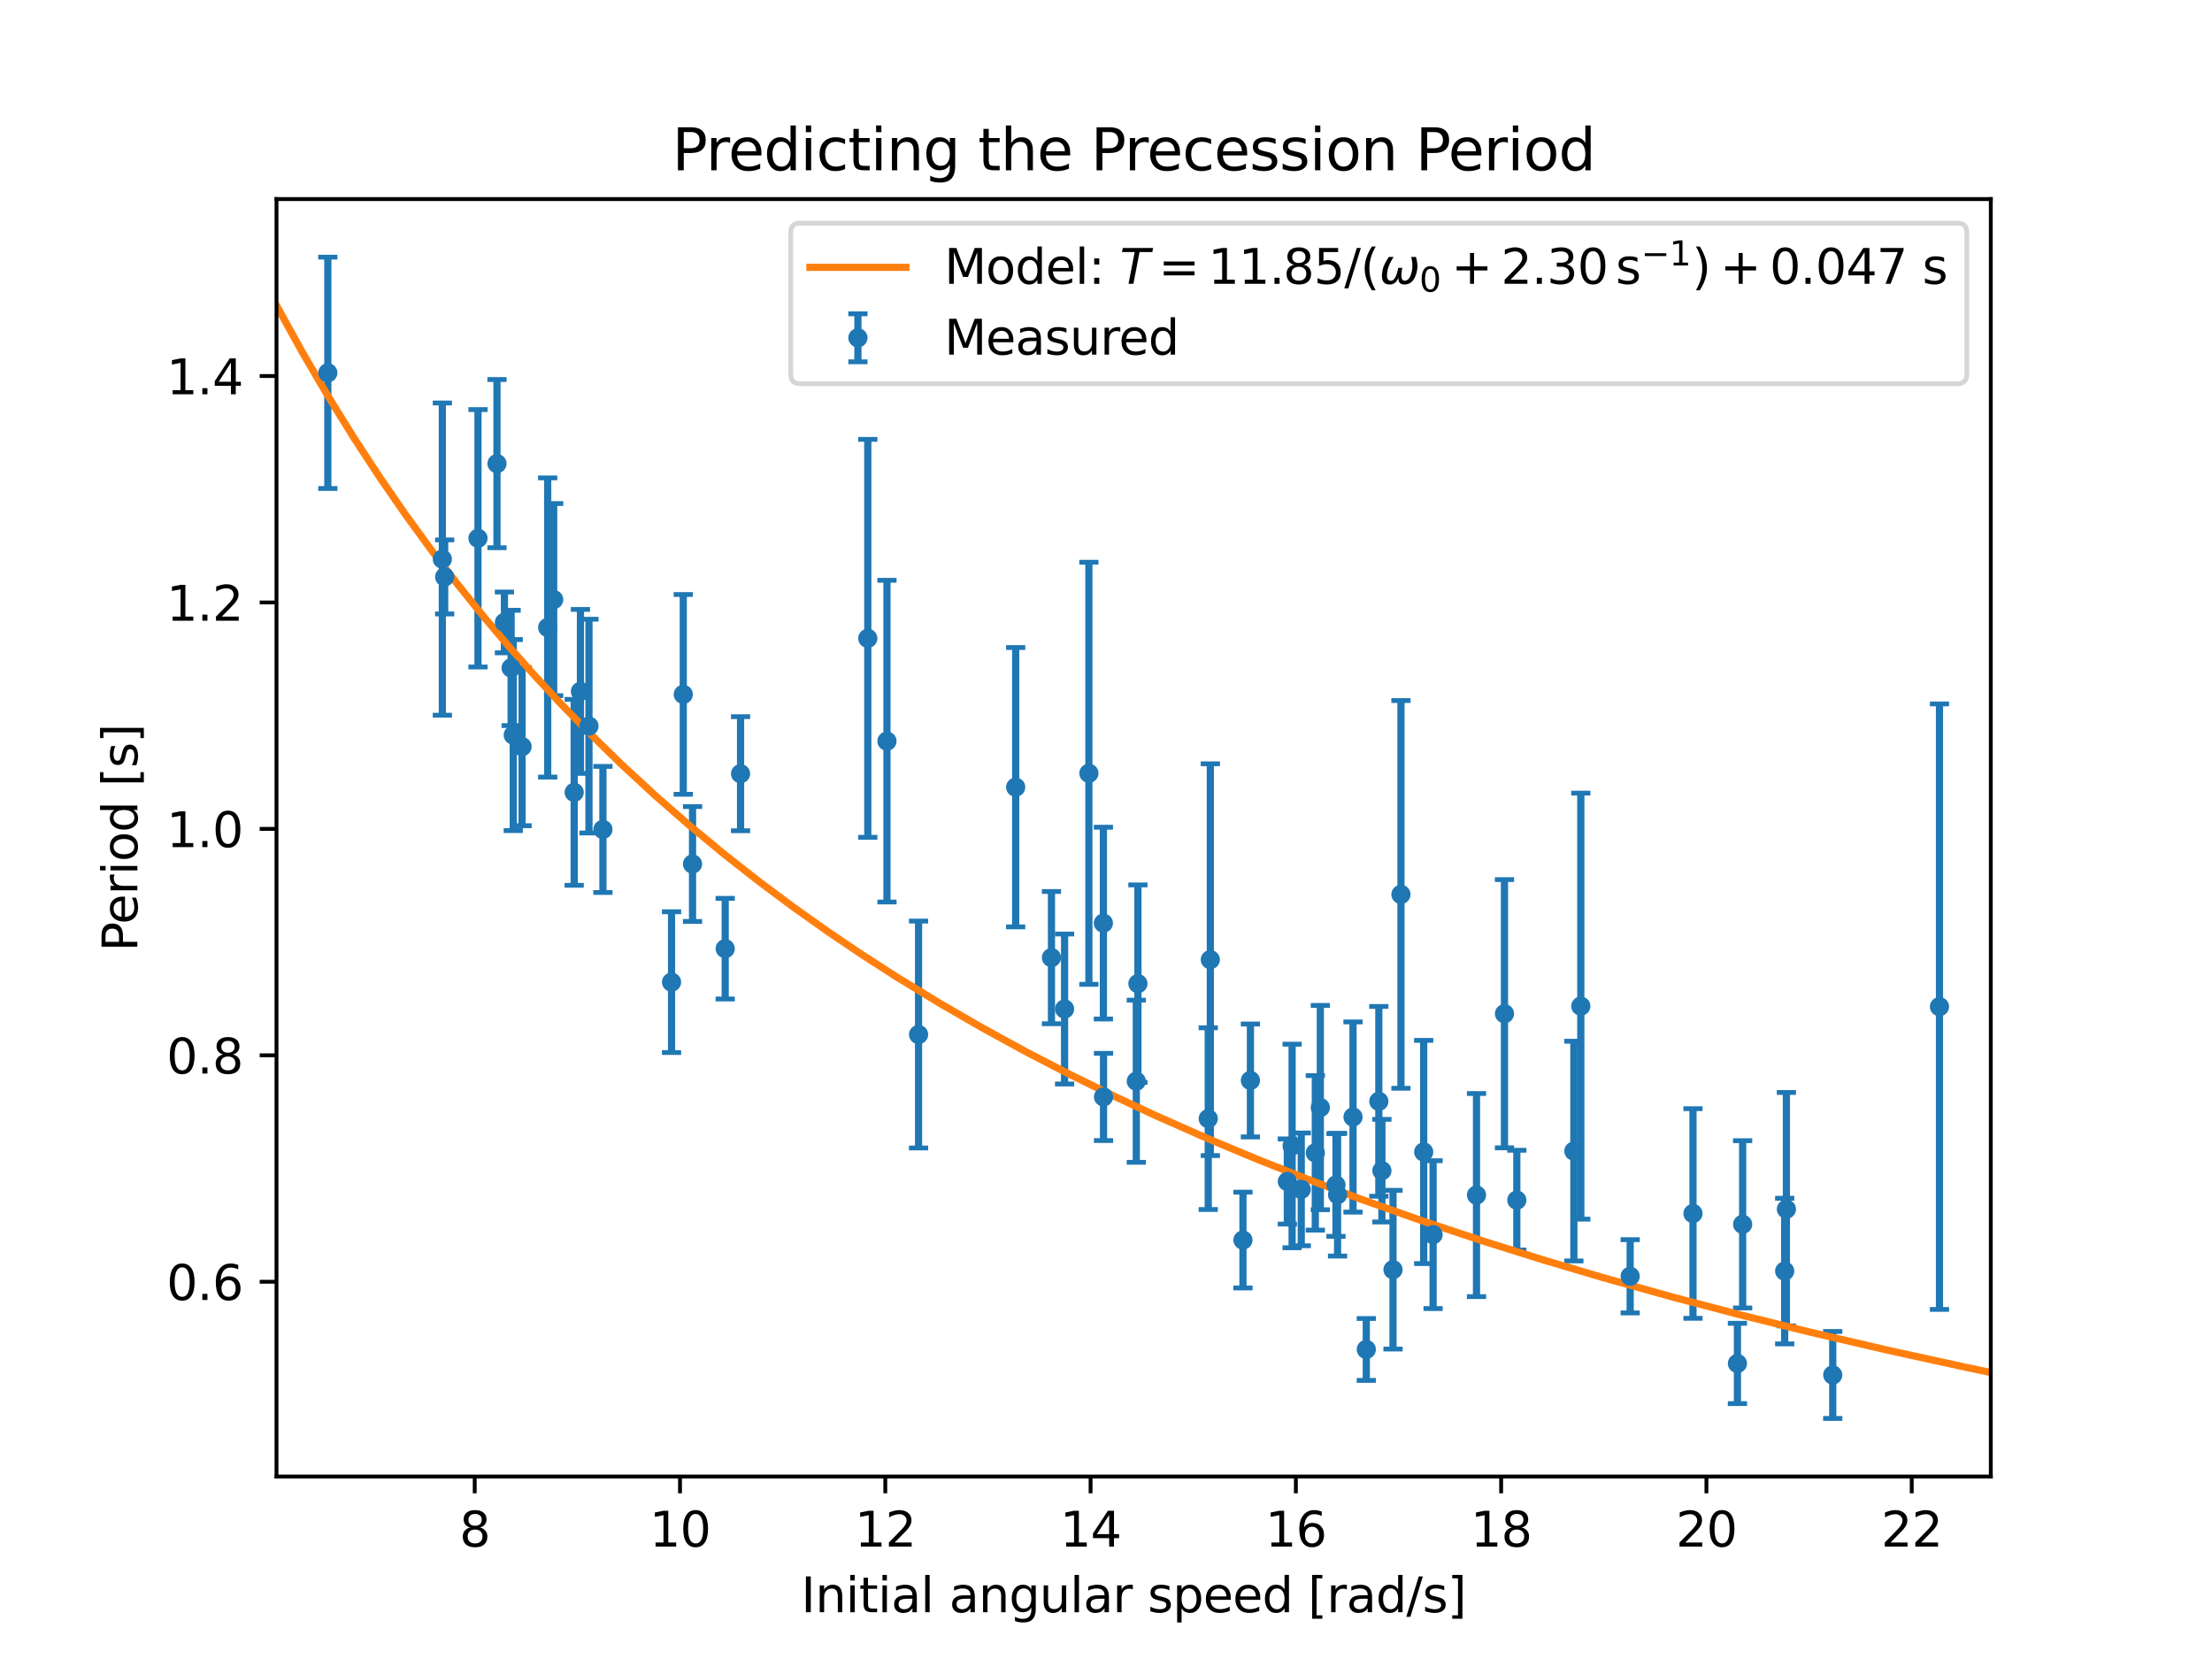 <?xml version="1.0" encoding="UTF-8" standalone="no"?>
<!DOCTYPE svg PUBLIC "-//W3C//DTD SVG 1.1//EN" "http://www.w3.org/Graphics/SVG/1.1/DTD/svg11.dtd">
<svg xmlns:xlink="http://www.w3.org/1999/xlink" width="460.8pt" height="345.6pt" viewBox="0 0 460.8 345.6" xmlns="http://www.w3.org/2000/svg" version="1.1">
 <defs>
  <style type="text/css">*{stroke-linejoin: round; stroke-linecap: butt}</style>
 </defs>
 <g id="figure_1">
  <g id="patch_1">
   <path d="M 0 345.6  L 460.8 345.6  L 460.8 0  L 0 0  z " style="fill: #ffffff"/>
  </g>
  <g id="axes_1">
   <g id="patch_2">
    <path d="M 57.6 307.584  L 414.72 307.584  L 414.72 41.472  L 57.6 41.472  z " style="fill: #ffffff"/>
   </g>
   <g id="matplotlib.axis_1">
    <g id="xtick_1">
     <g id="line2d_1">
      <defs>
       <path id="m7056d5f559" d="M 0 0  L 0 3.5  " style="stroke: #000000; stroke-width: 0.8"/>
      </defs>
      <g>
       <use xlink:href="#m7056d5f559" x="98.892" y="307.584" style="stroke: #000000; stroke-width: 0.8"/>
      </g>
     </g>
     <g id="text_1">
      <!-- 8 -->
      <g transform="translate(95.711 322.182) scale(0.1 -0.1)">
       <defs>
        <path id="DejaVuSans-38" d="M 2034 2216  Q 1584 2216 1326 1975  Q 1069 1734 1069 1313  Q 1069 891 1326 650  Q 1584 409 2034 409  Q 2484 409 2743 651  Q 3003 894 3003 1313  Q 3003 1734 2745 1975  Q 2488 2216 2034 2216  z M 1403 2484  Q 997 2584 770 2862  Q 544 3141 544 3541  Q 544 4100 942 4425  Q 1341 4750 2034 4750  Q 2731 4750 3128 4425  Q 3525 4100 3525 3541  Q 3525 3141 3298 2862  Q 3072 2584 2669 2484  Q 3125 2378 3379 2068  Q 3634 1759 3634 1313  Q 3634 634 3220 271  Q 2806 -91 2034 -91  Q 1263 -91 848 271  Q 434 634 434 1313  Q 434 1759 690 2068  Q 947 2378 1403 2484  z M 1172 3481  Q 1172 3119 1398 2916  Q 1625 2713 2034 2713  Q 2441 2713 2670 2916  Q 2900 3119 2900 3481  Q 2900 3844 2670 4047  Q 2441 4250 2034 4250  Q 1625 4250 1398 4047  Q 1172 3844 1172 3481  z " transform="scale(0.016)"/>
       </defs>
       <use xlink:href="#DejaVuSans-38"/>
      </g>
     </g>
    </g>
    <g id="xtick_2">
     <g id="line2d_2">
      <g>
       <use xlink:href="#m7056d5f559" x="141.657" y="307.584" style="stroke: #000000; stroke-width: 0.8"/>
      </g>
     </g>
     <g id="text_2">
      <!-- 10 -->
      <g transform="translate(135.295 322.182) scale(0.1 -0.1)">
       <defs>
        <path id="DejaVuSans-31" d="M 794 531  L 1825 531  L 1825 4091  L 703 3866  L 703 4441  L 1819 4666  L 2450 4666  L 2450 531  L 3481 531  L 3481 0  L 794 0  L 794 531  z " transform="scale(0.016)"/>
        <path id="DejaVuSans-30" d="M 2034 4250  Q 1547 4250 1301 3770  Q 1056 3291 1056 2328  Q 1056 1369 1301 889  Q 1547 409 2034 409  Q 2525 409 2770 889  Q 3016 1369 3016 2328  Q 3016 3291 2770 3770  Q 2525 4250 2034 4250  z M 2034 4750  Q 2819 4750 3233 4129  Q 3647 3509 3647 2328  Q 3647 1150 3233 529  Q 2819 -91 2034 -91  Q 1250 -91 836 529  Q 422 1150 422 2328  Q 422 3509 836 4129  Q 1250 4750 2034 4750  z " transform="scale(0.016)"/>
       </defs>
       <use xlink:href="#DejaVuSans-31"/>
       <use xlink:href="#DejaVuSans-30" transform="translate(63.623 0)"/>
      </g>
     </g>
    </g>
    <g id="xtick_3">
     <g id="line2d_3">
      <g>
       <use xlink:href="#m7056d5f559" x="184.422" y="307.584" style="stroke: #000000; stroke-width: 0.8"/>
      </g>
     </g>
     <g id="text_3">
      <!-- 12 -->
      <g transform="translate(178.06 322.182) scale(0.1 -0.1)">
       <defs>
        <path id="DejaVuSans-32" d="M 1228 531  L 3431 531  L 3431 0  L 469 0  L 469 531  Q 828 903 1448 1529  Q 2069 2156 2228 2338  Q 2531 2678 2651 2914  Q 2772 3150 2772 3378  Q 2772 3750 2511 3984  Q 2250 4219 1831 4219  Q 1534 4219 1204 4116  Q 875 4013 500 3803  L 500 4441  Q 881 4594 1212 4672  Q 1544 4750 1819 4750  Q 2544 4750 2975 4387  Q 3406 4025 3406 3419  Q 3406 3131 3298 2873  Q 3191 2616 2906 2266  Q 2828 2175 2409 1742  Q 1991 1309 1228 531  z " transform="scale(0.016)"/>
       </defs>
       <use xlink:href="#DejaVuSans-31"/>
       <use xlink:href="#DejaVuSans-32" transform="translate(63.623 0)"/>
      </g>
     </g>
    </g>
    <g id="xtick_4">
     <g id="line2d_4">
      <g>
       <use xlink:href="#m7056d5f559" x="227.187" y="307.584" style="stroke: #000000; stroke-width: 0.8"/>
      </g>
     </g>
     <g id="text_4">
      <!-- 14 -->
      <g transform="translate(220.825 322.182) scale(0.1 -0.1)">
       <defs>
        <path id="DejaVuSans-34" d="M 2419 4116  L 825 1625  L 2419 1625  L 2419 4116  z M 2253 4666  L 3047 4666  L 3047 1625  L 3713 1625  L 3713 1100  L 3047 1100  L 3047 0  L 2419 0  L 2419 1100  L 313 1100  L 313 1709  L 2253 4666  z " transform="scale(0.016)"/>
       </defs>
       <use xlink:href="#DejaVuSans-31"/>
       <use xlink:href="#DejaVuSans-34" transform="translate(63.623 0)"/>
      </g>
     </g>
    </g>
    <g id="xtick_5">
     <g id="line2d_5">
      <g>
       <use xlink:href="#m7056d5f559" x="269.952" y="307.584" style="stroke: #000000; stroke-width: 0.8"/>
      </g>
     </g>
     <g id="text_5">
      <!-- 16 -->
      <g transform="translate(263.589 322.182) scale(0.1 -0.1)">
       <defs>
        <path id="DejaVuSans-36" d="M 2113 2584  Q 1688 2584 1439 2293  Q 1191 2003 1191 1497  Q 1191 994 1439 701  Q 1688 409 2113 409  Q 2538 409 2786 701  Q 3034 994 3034 1497  Q 3034 2003 2786 2293  Q 2538 2584 2113 2584  z M 3366 4563  L 3366 3988  Q 3128 4100 2886 4159  Q 2644 4219 2406 4219  Q 1781 4219 1451 3797  Q 1122 3375 1075 2522  Q 1259 2794 1537 2939  Q 1816 3084 2150 3084  Q 2853 3084 3261 2657  Q 3669 2231 3669 1497  Q 3669 778 3244 343  Q 2819 -91 2113 -91  Q 1303 -91 875 529  Q 447 1150 447 2328  Q 447 3434 972 4092  Q 1497 4750 2381 4750  Q 2619 4750 2861 4703  Q 3103 4656 3366 4563  z " transform="scale(0.016)"/>
       </defs>
       <use xlink:href="#DejaVuSans-31"/>
       <use xlink:href="#DejaVuSans-36" transform="translate(63.623 0)"/>
      </g>
     </g>
    </g>
    <g id="xtick_6">
     <g id="line2d_6">
      <g>
       <use xlink:href="#m7056d5f559" x="312.717" y="307.584" style="stroke: #000000; stroke-width: 0.8"/>
      </g>
     </g>
     <g id="text_6">
      <!-- 18 -->
      <g transform="translate(306.354 322.182) scale(0.1 -0.1)">
       <use xlink:href="#DejaVuSans-31"/>
       <use xlink:href="#DejaVuSans-38" transform="translate(63.623 0)"/>
      </g>
     </g>
    </g>
    <g id="xtick_7">
     <g id="line2d_7">
      <g>
       <use xlink:href="#m7056d5f559" x="355.482" y="307.584" style="stroke: #000000; stroke-width: 0.8"/>
      </g>
     </g>
     <g id="text_7">
      <!-- 20 -->
      <g transform="translate(349.119 322.182) scale(0.1 -0.1)">
       <use xlink:href="#DejaVuSans-32"/>
       <use xlink:href="#DejaVuSans-30" transform="translate(63.623 0)"/>
      </g>
     </g>
    </g>
    <g id="xtick_8">
     <g id="line2d_8">
      <g>
       <use xlink:href="#m7056d5f559" x="398.247" y="307.584" style="stroke: #000000; stroke-width: 0.8"/>
      </g>
     </g>
     <g id="text_8">
      <!-- 22 -->
      <g transform="translate(391.884 322.182) scale(0.1 -0.1)">
       <use xlink:href="#DejaVuSans-32"/>
       <use xlink:href="#DejaVuSans-32" transform="translate(63.623 0)"/>
      </g>
     </g>
    </g>
    <g id="text_9">
     <!-- Initial angular speed [rad/s] -->
     <g transform="translate(166.883 335.861) scale(0.1 -0.1)">
      <defs>
       <path id="DejaVuSans-49" d="M 628 4666  L 1259 4666  L 1259 0  L 628 0  L 628 4666  z " transform="scale(0.016)"/>
       <path id="DejaVuSans-6e" d="M 3513 2113  L 3513 0  L 2938 0  L 2938 2094  Q 2938 2591 2744 2837  Q 2550 3084 2163 3084  Q 1697 3084 1428 2787  Q 1159 2491 1159 1978  L 1159 0  L 581 0  L 581 3500  L 1159 3500  L 1159 2956  Q 1366 3272 1645 3428  Q 1925 3584 2291 3584  Q 2894 3584 3203 3211  Q 3513 2838 3513 2113  z " transform="scale(0.016)"/>
       <path id="DejaVuSans-69" d="M 603 3500  L 1178 3500  L 1178 0  L 603 0  L 603 3500  z M 603 4863  L 1178 4863  L 1178 4134  L 603 4134  L 603 4863  z " transform="scale(0.016)"/>
       <path id="DejaVuSans-74" d="M 1172 4494  L 1172 3500  L 2356 3500  L 2356 3053  L 1172 3053  L 1172 1153  Q 1172 725 1289 603  Q 1406 481 1766 481  L 2356 481  L 2356 0  L 1766 0  Q 1100 0 847 248  Q 594 497 594 1153  L 594 3053  L 172 3053  L 172 3500  L 594 3500  L 594 4494  L 1172 4494  z " transform="scale(0.016)"/>
       <path id="DejaVuSans-61" d="M 2194 1759  Q 1497 1759 1228 1600  Q 959 1441 959 1056  Q 959 750 1161 570  Q 1363 391 1709 391  Q 2188 391 2477 730  Q 2766 1069 2766 1631  L 2766 1759  L 2194 1759  z M 3341 1997  L 3341 0  L 2766 0  L 2766 531  Q 2569 213 2275 61  Q 1981 -91 1556 -91  Q 1019 -91 701 211  Q 384 513 384 1019  Q 384 1609 779 1909  Q 1175 2209 1959 2209  L 2766 2209  L 2766 2266  Q 2766 2663 2505 2880  Q 2244 3097 1772 3097  Q 1472 3097 1187 3025  Q 903 2953 641 2809  L 641 3341  Q 956 3463 1253 3523  Q 1550 3584 1831 3584  Q 2591 3584 2966 3190  Q 3341 2797 3341 1997  z " transform="scale(0.016)"/>
       <path id="DejaVuSans-6c" d="M 603 4863  L 1178 4863  L 1178 0  L 603 0  L 603 4863  z " transform="scale(0.016)"/>
       <path id="DejaVuSans-20" transform="scale(0.016)"/>
       <path id="DejaVuSans-67" d="M 2906 1791  Q 2906 2416 2648 2759  Q 2391 3103 1925 3103  Q 1463 3103 1205 2759  Q 947 2416 947 1791  Q 947 1169 1205 825  Q 1463 481 1925 481  Q 2391 481 2648 825  Q 2906 1169 2906 1791  z M 3481 434  Q 3481 -459 3084 -895  Q 2688 -1331 1869 -1331  Q 1566 -1331 1297 -1286  Q 1028 -1241 775 -1147  L 775 -588  Q 1028 -725 1275 -790  Q 1522 -856 1778 -856  Q 2344 -856 2625 -561  Q 2906 -266 2906 331  L 2906 616  Q 2728 306 2450 153  Q 2172 0 1784 0  Q 1141 0 747 490  Q 353 981 353 1791  Q 353 2603 747 3093  Q 1141 3584 1784 3584  Q 2172 3584 2450 3431  Q 2728 3278 2906 2969  L 2906 3500  L 3481 3500  L 3481 434  z " transform="scale(0.016)"/>
       <path id="DejaVuSans-75" d="M 544 1381  L 544 3500  L 1119 3500  L 1119 1403  Q 1119 906 1312 657  Q 1506 409 1894 409  Q 2359 409 2629 706  Q 2900 1003 2900 1516  L 2900 3500  L 3475 3500  L 3475 0  L 2900 0  L 2900 538  Q 2691 219 2414 64  Q 2138 -91 1772 -91  Q 1169 -91 856 284  Q 544 659 544 1381  z M 1991 3584  L 1991 3584  z " transform="scale(0.016)"/>
       <path id="DejaVuSans-72" d="M 2631 2963  Q 2534 3019 2420 3045  Q 2306 3072 2169 3072  Q 1681 3072 1420 2755  Q 1159 2438 1159 1844  L 1159 0  L 581 0  L 581 3500  L 1159 3500  L 1159 2956  Q 1341 3275 1631 3429  Q 1922 3584 2338 3584  Q 2397 3584 2469 3576  Q 2541 3569 2628 3553  L 2631 2963  z " transform="scale(0.016)"/>
       <path id="DejaVuSans-73" d="M 2834 3397  L 2834 2853  Q 2591 2978 2328 3040  Q 2066 3103 1784 3103  Q 1356 3103 1142 2972  Q 928 2841 928 2578  Q 928 2378 1081 2264  Q 1234 2150 1697 2047  L 1894 2003  Q 2506 1872 2764 1633  Q 3022 1394 3022 966  Q 3022 478 2636 193  Q 2250 -91 1575 -91  Q 1294 -91 989 -36  Q 684 19 347 128  L 347 722  Q 666 556 975 473  Q 1284 391 1588 391  Q 1994 391 2212 530  Q 2431 669 2431 922  Q 2431 1156 2273 1281  Q 2116 1406 1581 1522  L 1381 1569  Q 847 1681 609 1914  Q 372 2147 372 2553  Q 372 3047 722 3315  Q 1072 3584 1716 3584  Q 2034 3584 2315 3537  Q 2597 3491 2834 3397  z " transform="scale(0.016)"/>
       <path id="DejaVuSans-70" d="M 1159 525  L 1159 -1331  L 581 -1331  L 581 3500  L 1159 3500  L 1159 2969  Q 1341 3281 1617 3432  Q 1894 3584 2278 3584  Q 2916 3584 3314 3078  Q 3713 2572 3713 1747  Q 3713 922 3314 415  Q 2916 -91 2278 -91  Q 1894 -91 1617 61  Q 1341 213 1159 525  z M 3116 1747  Q 3116 2381 2855 2742  Q 2594 3103 2138 3103  Q 1681 3103 1420 2742  Q 1159 2381 1159 1747  Q 1159 1113 1420 752  Q 1681 391 2138 391  Q 2594 391 2855 752  Q 3116 1113 3116 1747  z " transform="scale(0.016)"/>
       <path id="DejaVuSans-65" d="M 3597 1894  L 3597 1613  L 953 1613  Q 991 1019 1311 708  Q 1631 397 2203 397  Q 2534 397 2845 478  Q 3156 559 3463 722  L 3463 178  Q 3153 47 2828 -22  Q 2503 -91 2169 -91  Q 1331 -91 842 396  Q 353 884 353 1716  Q 353 2575 817 3079  Q 1281 3584 2069 3584  Q 2775 3584 3186 3129  Q 3597 2675 3597 1894  z M 3022 2063  Q 3016 2534 2758 2815  Q 2500 3097 2075 3097  Q 1594 3097 1305 2825  Q 1016 2553 972 2059  L 3022 2063  z " transform="scale(0.016)"/>
       <path id="DejaVuSans-64" d="M 2906 2969  L 2906 4863  L 3481 4863  L 3481 0  L 2906 0  L 2906 525  Q 2725 213 2448 61  Q 2172 -91 1784 -91  Q 1150 -91 751 415  Q 353 922 353 1747  Q 353 2572 751 3078  Q 1150 3584 1784 3584  Q 2172 3584 2448 3432  Q 2725 3281 2906 2969  z M 947 1747  Q 947 1113 1208 752  Q 1469 391 1925 391  Q 2381 391 2643 752  Q 2906 1113 2906 1747  Q 2906 2381 2643 2742  Q 2381 3103 1925 3103  Q 1469 3103 1208 2742  Q 947 2381 947 1747  z " transform="scale(0.016)"/>
       <path id="DejaVuSans-5b" d="M 550 4863  L 1875 4863  L 1875 4416  L 1125 4416  L 1125 -397  L 1875 -397  L 1875 -844  L 550 -844  L 550 4863  z " transform="scale(0.016)"/>
       <path id="DejaVuSans-2f" d="M 1625 4666  L 2156 4666  L 531 -594  L 0 -594  L 1625 4666  z " transform="scale(0.016)"/>
       <path id="DejaVuSans-5d" d="M 1947 4863  L 1947 -844  L 622 -844  L 622 -397  L 1369 -397  L 1369 4416  L 622 4416  L 622 4863  L 1947 4863  z " transform="scale(0.016)"/>
      </defs>
      <use xlink:href="#DejaVuSans-49"/>
      <use xlink:href="#DejaVuSans-6e" transform="translate(29.492 0)"/>
      <use xlink:href="#DejaVuSans-69" transform="translate(92.871 0)"/>
      <use xlink:href="#DejaVuSans-74" transform="translate(120.654 0)"/>
      <use xlink:href="#DejaVuSans-69" transform="translate(159.863 0)"/>
      <use xlink:href="#DejaVuSans-61" transform="translate(187.646 0)"/>
      <use xlink:href="#DejaVuSans-6c" transform="translate(248.926 0)"/>
      <use xlink:href="#DejaVuSans-20" transform="translate(276.709 0)"/>
      <use xlink:href="#DejaVuSans-61" transform="translate(308.496 0)"/>
      <use xlink:href="#DejaVuSans-6e" transform="translate(369.775 0)"/>
      <use xlink:href="#DejaVuSans-67" transform="translate(433.154 0)"/>
      <use xlink:href="#DejaVuSans-75" transform="translate(496.631 0)"/>
      <use xlink:href="#DejaVuSans-6c" transform="translate(560.01 0)"/>
      <use xlink:href="#DejaVuSans-61" transform="translate(587.793 0)"/>
      <use xlink:href="#DejaVuSans-72" transform="translate(649.072 0)"/>
      <use xlink:href="#DejaVuSans-20" transform="translate(690.186 0)"/>
      <use xlink:href="#DejaVuSans-73" transform="translate(721.973 0)"/>
      <use xlink:href="#DejaVuSans-70" transform="translate(774.072 0)"/>
      <use xlink:href="#DejaVuSans-65" transform="translate(837.549 0)"/>
      <use xlink:href="#DejaVuSans-65" transform="translate(899.072 0)"/>
      <use xlink:href="#DejaVuSans-64" transform="translate(960.596 0)"/>
      <use xlink:href="#DejaVuSans-20" transform="translate(1024.072 0)"/>
      <use xlink:href="#DejaVuSans-5b" transform="translate(1055.859 0)"/>
      <use xlink:href="#DejaVuSans-72" transform="translate(1094.873 0)"/>
      <use xlink:href="#DejaVuSans-61" transform="translate(1135.986 0)"/>
      <use xlink:href="#DejaVuSans-64" transform="translate(1197.266 0)"/>
      <use xlink:href="#DejaVuSans-2f" transform="translate(1260.742 0)"/>
      <use xlink:href="#DejaVuSans-73" transform="translate(1294.434 0)"/>
      <use xlink:href="#DejaVuSans-5d" transform="translate(1346.533 0)"/>
     </g>
    </g>
   </g>
   <g id="matplotlib.axis_2">
    <g id="ytick_1">
     <g id="line2d_9">
      <defs>
       <path id="md8acc2bc7b" d="M 0 0  L -3.5 0  " style="stroke: #000000; stroke-width: 0.8"/>
      </defs>
      <g>
       <use xlink:href="#md8acc2bc7b" x="57.6" y="267.008" style="stroke: #000000; stroke-width: 0.8"/>
      </g>
     </g>
     <g id="text_10">
      <!-- 0.6 -->
      <g transform="translate(34.697 270.807) scale(0.1 -0.1)">
       <defs>
        <path id="DejaVuSans-2e" d="M 684 794  L 1344 794  L 1344 0  L 684 0  L 684 794  z " transform="scale(0.016)"/>
       </defs>
       <use xlink:href="#DejaVuSans-30"/>
       <use xlink:href="#DejaVuSans-2e" transform="translate(63.623 0)"/>
       <use xlink:href="#DejaVuSans-36" transform="translate(95.41 0)"/>
      </g>
     </g>
    </g>
    <g id="ytick_2">
     <g id="line2d_10">
      <g>
       <use xlink:href="#md8acc2bc7b" x="57.6" y="219.839" style="stroke: #000000; stroke-width: 0.8"/>
      </g>
     </g>
     <g id="text_11">
      <!-- 0.8 -->
      <g transform="translate(34.697 223.638) scale(0.1 -0.1)">
       <use xlink:href="#DejaVuSans-30"/>
       <use xlink:href="#DejaVuSans-2e" transform="translate(63.623 0)"/>
       <use xlink:href="#DejaVuSans-38" transform="translate(95.41 0)"/>
      </g>
     </g>
    </g>
    <g id="ytick_3">
     <g id="line2d_11">
      <g>
       <use xlink:href="#md8acc2bc7b" x="57.6" y="172.671" style="stroke: #000000; stroke-width: 0.8"/>
      </g>
     </g>
     <g id="text_12">
      <!-- 1.0 -->
      <g transform="translate(34.697 176.47) scale(0.1 -0.1)">
       <use xlink:href="#DejaVuSans-31"/>
       <use xlink:href="#DejaVuSans-2e" transform="translate(63.623 0)"/>
       <use xlink:href="#DejaVuSans-30" transform="translate(95.41 0)"/>
      </g>
     </g>
    </g>
    <g id="ytick_4">
     <g id="line2d_12">
      <g>
       <use xlink:href="#md8acc2bc7b" x="57.6" y="125.502" style="stroke: #000000; stroke-width: 0.8"/>
      </g>
     </g>
     <g id="text_13">
      <!-- 1.2 -->
      <g transform="translate(34.697 129.302) scale(0.1 -0.1)">
       <use xlink:href="#DejaVuSans-31"/>
       <use xlink:href="#DejaVuSans-2e" transform="translate(63.623 0)"/>
       <use xlink:href="#DejaVuSans-32" transform="translate(95.41 0)"/>
      </g>
     </g>
    </g>
    <g id="ytick_5">
     <g id="line2d_13">
      <g>
       <use xlink:href="#md8acc2bc7b" x="57.6" y="78.334" style="stroke: #000000; stroke-width: 0.8"/>
      </g>
     </g>
     <g id="text_14">
      <!-- 1.4 -->
      <g transform="translate(34.697 82.133) scale(0.1 -0.1)">
       <use xlink:href="#DejaVuSans-31"/>
       <use xlink:href="#DejaVuSans-2e" transform="translate(63.623 0)"/>
       <use xlink:href="#DejaVuSans-34" transform="translate(95.41 0)"/>
      </g>
     </g>
    </g>
    <g id="text_15">
     <!-- Period [s] -->
     <g transform="translate(28.617 198.212) rotate(-90) scale(0.1 -0.1)">
      <defs>
       <path id="DejaVuSans-50" d="M 1259 4147  L 1259 2394  L 2053 2394  Q 2494 2394 2734 2622  Q 2975 2850 2975 3272  Q 2975 3691 2734 3919  Q 2494 4147 2053 4147  L 1259 4147  z M 628 4666  L 2053 4666  Q 2838 4666 3239 4311  Q 3641 3956 3641 3272  Q 3641 2581 3239 2228  Q 2838 1875 2053 1875  L 1259 1875  L 1259 0  L 628 0  L 628 4666  z " transform="scale(0.016)"/>
       <path id="DejaVuSans-6f" d="M 1959 3097  Q 1497 3097 1228 2736  Q 959 2375 959 1747  Q 959 1119 1226 758  Q 1494 397 1959 397  Q 2419 397 2687 759  Q 2956 1122 2956 1747  Q 2956 2369 2687 2733  Q 2419 3097 1959 3097  z M 1959 3584  Q 2709 3584 3137 3096  Q 3566 2609 3566 1747  Q 3566 888 3137 398  Q 2709 -91 1959 -91  Q 1206 -91 779 398  Q 353 888 353 1747  Q 353 2609 779 3096  Q 1206 3584 1959 3584  z " transform="scale(0.016)"/>
      </defs>
      <use xlink:href="#DejaVuSans-50"/>
      <use xlink:href="#DejaVuSans-65" transform="translate(56.678 0)"/>
      <use xlink:href="#DejaVuSans-72" transform="translate(118.201 0)"/>
      <use xlink:href="#DejaVuSans-69" transform="translate(159.314 0)"/>
      <use xlink:href="#DejaVuSans-6f" transform="translate(187.098 0)"/>
      <use xlink:href="#DejaVuSans-64" transform="translate(248.279 0)"/>
      <use xlink:href="#DejaVuSans-20" transform="translate(311.756 0)"/>
      <use xlink:href="#DejaVuSans-5b" transform="translate(343.543 0)"/>
      <use xlink:href="#DejaVuSans-73" transform="translate(382.557 0)"/>
      <use xlink:href="#DejaVuSans-5d" transform="translate(434.656 0)"/>
     </g>
    </g>
   </g>
   <g id="LineCollection_1">
    <path d="M 144.268 191.953  L 144.268 168.019  " clip-path="url(#p0b4ee7f02f)" style="fill: none; stroke: #1f77b4; stroke-width: 1.5"/>
    <path d="M 115.342 144.922  L 115.342 104.894  " clip-path="url(#p0b4ee7f02f)" style="fill: none; stroke: #1f77b4; stroke-width: 1.5"/>
    <path d="M 122.694 173.525  L 122.694 128.994  " clip-path="url(#p0b4ee7f02f)" style="fill: none; stroke: #1f77b4; stroke-width: 1.5"/>
    <path d="M 92.634 127.895  L 92.634 112.467  " clip-path="url(#p0b4ee7f02f)" style="fill: none; stroke: #1f77b4; stroke-width: 1.5"/>
    <path d="M 99.572 138.943  L 99.572 85.323  " clip-path="url(#p0b4ee7f02f)" style="fill: none; stroke: #1f77b4; stroke-width: 1.5"/>
    <path d="M 191.351 239.146  L 191.351 191.876  " clip-path="url(#p0b4ee7f02f)" style="fill: none; stroke: #1f77b4; stroke-width: 1.5"/>
    <path d="M 184.771 187.901  L 184.771 120.884  " clip-path="url(#p0b4ee7f02f)" style="fill: none; stroke: #1f77b4; stroke-width: 1.5"/>
    <path d="M 281.859 252.507  L 281.859 212.884  " clip-path="url(#p0b4ee7f02f)" style="fill: none; stroke: #1f77b4; stroke-width: 1.5"/>
    <path d="M 296.583 263.225  L 296.583 216.73  " clip-path="url(#p0b4ee7f02f)" style="fill: none; stroke: #1f77b4; stroke-width: 1.5"/>
    <path d="M 313.409 239.111  L 313.409 183.229  " clip-path="url(#p0b4ee7f02f)" style="fill: none; stroke: #1f77b4; stroke-width: 1.5"/>
    <path d="M 329.312 253.97  L 329.312 165.217  " clip-path="url(#p0b4ee7f02f)" style="fill: none; stroke: #1f77b4; stroke-width: 1.5"/>
    <path d="M 92.147 148.989  L 92.147 83.952  " clip-path="url(#p0b4ee7f02f)" style="fill: none; stroke: #1f77b4; stroke-width: 1.5"/>
    <path d="M 68.291 101.759  L 68.291 53.568  " clip-path="url(#p0b4ee7f02f)" style="fill: none; stroke: #1f77b4; stroke-width: 1.5"/>
    <path d="M 125.599 185.925  L 125.599 159.651  " clip-path="url(#p0b4ee7f02f)" style="fill: none; stroke: #1f77b4; stroke-width: 1.5"/>
    <path d="M 103.53 114.096  L 103.53 79.06  " clip-path="url(#p0b4ee7f02f)" style="fill: none; stroke: #1f77b4; stroke-width: 1.5"/>
    <path d="M 105.082 135.992  L 105.082 123.33  " clip-path="url(#p0b4ee7f02f)" style="fill: none; stroke: #1f77b4; stroke-width: 1.5"/>
    <path d="M 284.622 287.563  L 284.622 274.665  " clip-path="url(#p0b4ee7f02f)" style="fill: none; stroke: #1f77b4; stroke-width: 1.5"/>
    <path d="M 278.64 261.662  L 278.64 236.102  " clip-path="url(#p0b4ee7f02f)" style="fill: none; stroke: #1f77b4; stroke-width: 1.5"/>
    <path d="M 151.073 208.109  L 151.073 187.145  " clip-path="url(#p0b4ee7f02f)" style="fill: none; stroke: #1f77b4; stroke-width: 1.5"/>
    <path d="M 108.757 172.007  L 108.757 139.073  " clip-path="url(#p0b4ee7f02f)" style="fill: none; stroke: #1f77b4; stroke-width: 1.5"/>
    <path d="M 119.615 184.428  L 119.615 145.692  " clip-path="url(#p0b4ee7f02f)" style="fill: none; stroke: #1f77b4; stroke-width: 1.5"/>
    <path d="M 114.093 161.882  L 114.093 99.555  " clip-path="url(#p0b4ee7f02f)" style="fill: none; stroke: #1f77b4; stroke-width: 1.5"/>
    <path d="M 142.337 165.464  L 142.337 123.844  " clip-path="url(#p0b4ee7f02f)" style="fill: none; stroke: #1f77b4; stroke-width: 1.5"/>
    <path d="M 120.915 161.109  L 120.915 126.953  " clip-path="url(#p0b4ee7f02f)" style="fill: none; stroke: #1f77b4; stroke-width: 1.5"/>
    <path d="M 139.897 219.257  L 139.897 189.934  " clip-path="url(#p0b4ee7f02f)" style="fill: none; stroke: #1f77b4; stroke-width: 1.5"/>
    <path d="M 106.918 173.027  L 106.918 133.227  " clip-path="url(#p0b4ee7f02f)" style="fill: none; stroke: #1f77b4; stroke-width: 1.5"/>
    <path d="M 106.475 151.151  L 106.475 127.131  " clip-path="url(#p0b4ee7f02f)" style="fill: none; stroke: #1f77b4; stroke-width: 1.5"/>
    <path d="M 154.272 173.062  L 154.272 149.292  " clip-path="url(#p0b4ee7f02f)" style="fill: none; stroke: #1f77b4; stroke-width: 1.5"/>
    <path d="M 221.773 225.818  L 221.773 194.576  " clip-path="url(#p0b4ee7f02f)" style="fill: none; stroke: #1f77b4; stroke-width: 1.5"/>
    <path d="M 327.865 262.677  L 327.865 216.907  " clip-path="url(#p0b4ee7f02f)" style="fill: none; stroke: #1f77b4; stroke-width: 1.5"/>
    <path d="M 372.138 276.21  L 372.138 227.577  " clip-path="url(#p0b4ee7f02f)" style="fill: none; stroke: #1f77b4; stroke-width: 1.5"/>
    <path d="M 404.029 272.771  L 404.029 146.639  " clip-path="url(#p0b4ee7f02f)" style="fill: none; stroke: #1f77b4; stroke-width: 1.5"/>
    <path d="M 371.783 279.957  L 371.783 249.62  " clip-path="url(#p0b4ee7f02f)" style="fill: none; stroke: #1f77b4; stroke-width: 1.5"/>
    <path d="M 381.793 295.488  L 381.793 277.372  " clip-path="url(#p0b4ee7f02f)" style="fill: none; stroke: #1f77b4; stroke-width: 1.5"/>
    <path d="M 363.024 272.466  L 363.024 237.625  " clip-path="url(#p0b4ee7f02f)" style="fill: none; stroke: #1f77b4; stroke-width: 1.5"/>
    <path d="M 361.938 292.4  L 361.938 275.668  " clip-path="url(#p0b4ee7f02f)" style="fill: none; stroke: #1f77b4; stroke-width: 1.5"/>
    <path d="M 237.049 225.471  L 237.049 184.345  " clip-path="url(#p0b4ee7f02f)" style="fill: none; stroke: #1f77b4; stroke-width: 1.5"/>
    <path d="M 287.236 249.191  L 287.236 209.661  " clip-path="url(#p0b4ee7f02f)" style="fill: none; stroke: #1f77b4; stroke-width: 1.5"/>
    <path d="M 290.191 281.029  L 290.191 247.969  " clip-path="url(#p0b4ee7f02f)" style="fill: none; stroke: #1f77b4; stroke-width: 1.5"/>
    <path d="M 251.698 251.959  L 251.698 214.106  " clip-path="url(#p0b4ee7f02f)" style="fill: none; stroke: #1f77b4; stroke-width: 1.5"/>
    <path d="M 211.585 193.086  L 211.585 134.888  " clip-path="url(#p0b4ee7f02f)" style="fill: none; stroke: #1f77b4; stroke-width: 1.5"/>
    <path d="M 226.835 205.051  L 226.835 117.125  " clip-path="url(#p0b4ee7f02f)" style="fill: none; stroke: #1f77b4; stroke-width: 1.5"/>
    <path d="M 274.005 256.254  L 274.005 224.062  " clip-path="url(#p0b4ee7f02f)" style="fill: none; stroke: #1f77b4; stroke-width: 1.5"/>
    <path d="M 268.176 254.995  L 268.176 237.255  " clip-path="url(#p0b4ee7f02f)" style="fill: none; stroke: #1f77b4; stroke-width: 1.5"/>
    <path d="M 229.886 237.591  L 229.886 219.43  " clip-path="url(#p0b4ee7f02f)" style="fill: none; stroke: #1f77b4; stroke-width: 1.5"/>
    <path d="M 258.931 268.307  L 258.931 248.348  " clip-path="url(#p0b4ee7f02f)" style="fill: none; stroke: #1f77b4; stroke-width: 1.5"/>
    <path d="M 287.876 254.558  L 287.876 233.185  " clip-path="url(#p0b4ee7f02f)" style="fill: none; stroke: #1f77b4; stroke-width: 1.5"/>
    <path d="M 271.076 259.518  L 271.076 236.021  " clip-path="url(#p0b4ee7f02f)" style="fill: none; stroke: #1f77b4; stroke-width: 1.5"/>
    <path d="M 236.712 242.125  L 236.712 208.351  " clip-path="url(#p0b4ee7f02f)" style="fill: none; stroke: #1f77b4; stroke-width: 1.5"/>
    <path d="M 269.171 259.928  L 269.171 217.523  " clip-path="url(#p0b4ee7f02f)" style="fill: none; stroke: #1f77b4; stroke-width: 1.5"/>
    <path d="M 180.778 174.428  L 180.778 91.529  " clip-path="url(#p0b4ee7f02f)" style="fill: none; stroke: #1f77b4; stroke-width: 1.5"/>
    <path d="M 229.856 212.283  L 229.856 172.326  " clip-path="url(#p0b4ee7f02f)" style="fill: none; stroke: #1f77b4; stroke-width: 1.5"/>
    <path d="M 339.594 273.507  L 339.594 258.246  " clip-path="url(#p0b4ee7f02f)" style="fill: none; stroke: #1f77b4; stroke-width: 1.5"/>
    <path d="M 352.68 274.63  L 352.68 230.961  " clip-path="url(#p0b4ee7f02f)" style="fill: none; stroke: #1f77b4; stroke-width: 1.5"/>
    <path d="M 307.582 270.108  L 307.582 227.8  " clip-path="url(#p0b4ee7f02f)" style="fill: none; stroke: #1f77b4; stroke-width: 1.5"/>
    <path d="M 315.98 260.399  L 315.98 239.621  " clip-path="url(#p0b4ee7f02f)" style="fill: none; stroke: #1f77b4; stroke-width: 1.5"/>
    <path d="M 298.542 272.597  L 298.542 241.798  " clip-path="url(#p0b4ee7f02f)" style="fill: none; stroke: #1f77b4; stroke-width: 1.5"/>
    <path d="M 291.844 226.711  L 291.844 145.939  " clip-path="url(#p0b4ee7f02f)" style="fill: none; stroke: #1f77b4; stroke-width: 1.5"/>
    <path d="M 219.038 213.266  L 219.038 185.717  " clip-path="url(#p0b4ee7f02f)" style="fill: none; stroke: #1f77b4; stroke-width: 1.5"/>
    <path d="M 252.133 240.732  L 252.133 159.107  " clip-path="url(#p0b4ee7f02f)" style="fill: none; stroke: #1f77b4; stroke-width: 1.5"/>
    <path d="M 278.309 257.551  L 278.309 236.156  " clip-path="url(#p0b4ee7f02f)" style="fill: none; stroke: #1f77b4; stroke-width: 1.5"/>
    <path d="M 260.484 236.84  L 260.484 213.319  " clip-path="url(#p0b4ee7f02f)" style="fill: none; stroke: #1f77b4; stroke-width: 1.5"/>
    <path d="M 275.048 252.01  L 275.048 209.443  " clip-path="url(#p0b4ee7f02f)" style="fill: none; stroke: #1f77b4; stroke-width: 1.5"/>
   </g>
   <g id="line2d_14">
    <defs>
     <path id="m6763994564" d="M 2 0  L -2 -0  " style="stroke: #1f77b4"/>
    </defs>
    <g clip-path="url(#p0b4ee7f02f)">
     <use xlink:href="#m6763994564" x="144.268" y="191.953" style="fill: #1f77b4; stroke: #1f77b4"/>
     <use xlink:href="#m6763994564" x="115.342" y="144.922" style="fill: #1f77b4; stroke: #1f77b4"/>
     <use xlink:href="#m6763994564" x="122.694" y="173.525" style="fill: #1f77b4; stroke: #1f77b4"/>
     <use xlink:href="#m6763994564" x="92.634" y="127.895" style="fill: #1f77b4; stroke: #1f77b4"/>
     <use xlink:href="#m6763994564" x="99.572" y="138.943" style="fill: #1f77b4; stroke: #1f77b4"/>
     <use xlink:href="#m6763994564" x="191.351" y="239.146" style="fill: #1f77b4; stroke: #1f77b4"/>
     <use xlink:href="#m6763994564" x="184.771" y="187.901" style="fill: #1f77b4; stroke: #1f77b4"/>
     <use xlink:href="#m6763994564" x="281.859" y="252.507" style="fill: #1f77b4; stroke: #1f77b4"/>
     <use xlink:href="#m6763994564" x="296.583" y="263.225" style="fill: #1f77b4; stroke: #1f77b4"/>
     <use xlink:href="#m6763994564" x="313.409" y="239.111" style="fill: #1f77b4; stroke: #1f77b4"/>
     <use xlink:href="#m6763994564" x="329.312" y="253.97" style="fill: #1f77b4; stroke: #1f77b4"/>
     <use xlink:href="#m6763994564" x="92.147" y="148.989" style="fill: #1f77b4; stroke: #1f77b4"/>
     <use xlink:href="#m6763994564" x="68.291" y="101.759" style="fill: #1f77b4; stroke: #1f77b4"/>
     <use xlink:href="#m6763994564" x="125.599" y="185.925" style="fill: #1f77b4; stroke: #1f77b4"/>
     <use xlink:href="#m6763994564" x="103.53" y="114.096" style="fill: #1f77b4; stroke: #1f77b4"/>
     <use xlink:href="#m6763994564" x="105.082" y="135.992" style="fill: #1f77b4; stroke: #1f77b4"/>
     <use xlink:href="#m6763994564" x="284.622" y="287.563" style="fill: #1f77b4; stroke: #1f77b4"/>
     <use xlink:href="#m6763994564" x="278.64" y="261.662" style="fill: #1f77b4; stroke: #1f77b4"/>
     <use xlink:href="#m6763994564" x="151.073" y="208.109" style="fill: #1f77b4; stroke: #1f77b4"/>
     <use xlink:href="#m6763994564" x="108.757" y="172.007" style="fill: #1f77b4; stroke: #1f77b4"/>
     <use xlink:href="#m6763994564" x="119.615" y="184.428" style="fill: #1f77b4; stroke: #1f77b4"/>
     <use xlink:href="#m6763994564" x="114.093" y="161.882" style="fill: #1f77b4; stroke: #1f77b4"/>
     <use xlink:href="#m6763994564" x="142.337" y="165.464" style="fill: #1f77b4; stroke: #1f77b4"/>
     <use xlink:href="#m6763994564" x="120.915" y="161.109" style="fill: #1f77b4; stroke: #1f77b4"/>
     <use xlink:href="#m6763994564" x="139.897" y="219.257" style="fill: #1f77b4; stroke: #1f77b4"/>
     <use xlink:href="#m6763994564" x="106.918" y="173.027" style="fill: #1f77b4; stroke: #1f77b4"/>
     <use xlink:href="#m6763994564" x="106.475" y="151.151" style="fill: #1f77b4; stroke: #1f77b4"/>
     <use xlink:href="#m6763994564" x="154.272" y="173.062" style="fill: #1f77b4; stroke: #1f77b4"/>
     <use xlink:href="#m6763994564" x="221.773" y="225.818" style="fill: #1f77b4; stroke: #1f77b4"/>
     <use xlink:href="#m6763994564" x="327.865" y="262.677" style="fill: #1f77b4; stroke: #1f77b4"/>
     <use xlink:href="#m6763994564" x="372.138" y="276.21" style="fill: #1f77b4; stroke: #1f77b4"/>
     <use xlink:href="#m6763994564" x="404.029" y="272.771" style="fill: #1f77b4; stroke: #1f77b4"/>
     <use xlink:href="#m6763994564" x="371.783" y="279.957" style="fill: #1f77b4; stroke: #1f77b4"/>
     <use xlink:href="#m6763994564" x="381.793" y="295.488" style="fill: #1f77b4; stroke: #1f77b4"/>
     <use xlink:href="#m6763994564" x="363.024" y="272.466" style="fill: #1f77b4; stroke: #1f77b4"/>
     <use xlink:href="#m6763994564" x="361.938" y="292.4" style="fill: #1f77b4; stroke: #1f77b4"/>
     <use xlink:href="#m6763994564" x="237.049" y="225.471" style="fill: #1f77b4; stroke: #1f77b4"/>
     <use xlink:href="#m6763994564" x="287.236" y="249.191" style="fill: #1f77b4; stroke: #1f77b4"/>
     <use xlink:href="#m6763994564" x="290.191" y="281.029" style="fill: #1f77b4; stroke: #1f77b4"/>
     <use xlink:href="#m6763994564" x="251.698" y="251.959" style="fill: #1f77b4; stroke: #1f77b4"/>
     <use xlink:href="#m6763994564" x="211.585" y="193.086" style="fill: #1f77b4; stroke: #1f77b4"/>
     <use xlink:href="#m6763994564" x="226.835" y="205.051" style="fill: #1f77b4; stroke: #1f77b4"/>
     <use xlink:href="#m6763994564" x="274.005" y="256.254" style="fill: #1f77b4; stroke: #1f77b4"/>
     <use xlink:href="#m6763994564" x="268.176" y="254.995" style="fill: #1f77b4; stroke: #1f77b4"/>
     <use xlink:href="#m6763994564" x="229.886" y="237.591" style="fill: #1f77b4; stroke: #1f77b4"/>
     <use xlink:href="#m6763994564" x="258.931" y="268.307" style="fill: #1f77b4; stroke: #1f77b4"/>
     <use xlink:href="#m6763994564" x="287.876" y="254.558" style="fill: #1f77b4; stroke: #1f77b4"/>
     <use xlink:href="#m6763994564" x="271.076" y="259.518" style="fill: #1f77b4; stroke: #1f77b4"/>
     <use xlink:href="#m6763994564" x="236.712" y="242.125" style="fill: #1f77b4; stroke: #1f77b4"/>
     <use xlink:href="#m6763994564" x="269.171" y="259.928" style="fill: #1f77b4; stroke: #1f77b4"/>
     <use xlink:href="#m6763994564" x="180.778" y="174.428" style="fill: #1f77b4; stroke: #1f77b4"/>
     <use xlink:href="#m6763994564" x="229.856" y="212.283" style="fill: #1f77b4; stroke: #1f77b4"/>
     <use xlink:href="#m6763994564" x="339.594" y="273.507" style="fill: #1f77b4; stroke: #1f77b4"/>
     <use xlink:href="#m6763994564" x="352.68" y="274.63" style="fill: #1f77b4; stroke: #1f77b4"/>
     <use xlink:href="#m6763994564" x="307.582" y="270.108" style="fill: #1f77b4; stroke: #1f77b4"/>
     <use xlink:href="#m6763994564" x="315.98" y="260.399" style="fill: #1f77b4; stroke: #1f77b4"/>
     <use xlink:href="#m6763994564" x="298.542" y="272.597" style="fill: #1f77b4; stroke: #1f77b4"/>
     <use xlink:href="#m6763994564" x="291.844" y="226.711" style="fill: #1f77b4; stroke: #1f77b4"/>
     <use xlink:href="#m6763994564" x="219.038" y="213.266" style="fill: #1f77b4; stroke: #1f77b4"/>
     <use xlink:href="#m6763994564" x="252.133" y="240.732" style="fill: #1f77b4; stroke: #1f77b4"/>
     <use xlink:href="#m6763994564" x="278.309" y="257.551" style="fill: #1f77b4; stroke: #1f77b4"/>
     <use xlink:href="#m6763994564" x="260.484" y="236.84" style="fill: #1f77b4; stroke: #1f77b4"/>
     <use xlink:href="#m6763994564" x="275.048" y="252.01" style="fill: #1f77b4; stroke: #1f77b4"/>
    </g>
   </g>
   <g id="line2d_15">
    <g clip-path="url(#p0b4ee7f02f)">
     <use xlink:href="#m6763994564" x="144.268" y="168.019" style="fill: #1f77b4; stroke: #1f77b4"/>
     <use xlink:href="#m6763994564" x="115.342" y="104.894" style="fill: #1f77b4; stroke: #1f77b4"/>
     <use xlink:href="#m6763994564" x="122.694" y="128.994" style="fill: #1f77b4; stroke: #1f77b4"/>
     <use xlink:href="#m6763994564" x="92.634" y="112.467" style="fill: #1f77b4; stroke: #1f77b4"/>
     <use xlink:href="#m6763994564" x="99.572" y="85.323" style="fill: #1f77b4; stroke: #1f77b4"/>
     <use xlink:href="#m6763994564" x="191.351" y="191.876" style="fill: #1f77b4; stroke: #1f77b4"/>
     <use xlink:href="#m6763994564" x="184.771" y="120.884" style="fill: #1f77b4; stroke: #1f77b4"/>
     <use xlink:href="#m6763994564" x="281.859" y="212.884" style="fill: #1f77b4; stroke: #1f77b4"/>
     <use xlink:href="#m6763994564" x="296.583" y="216.73" style="fill: #1f77b4; stroke: #1f77b4"/>
     <use xlink:href="#m6763994564" x="313.409" y="183.229" style="fill: #1f77b4; stroke: #1f77b4"/>
     <use xlink:href="#m6763994564" x="329.312" y="165.217" style="fill: #1f77b4; stroke: #1f77b4"/>
     <use xlink:href="#m6763994564" x="92.147" y="83.952" style="fill: #1f77b4; stroke: #1f77b4"/>
     <use xlink:href="#m6763994564" x="68.291" y="53.568" style="fill: #1f77b4; stroke: #1f77b4"/>
     <use xlink:href="#m6763994564" x="125.599" y="159.651" style="fill: #1f77b4; stroke: #1f77b4"/>
     <use xlink:href="#m6763994564" x="103.53" y="79.06" style="fill: #1f77b4; stroke: #1f77b4"/>
     <use xlink:href="#m6763994564" x="105.082" y="123.33" style="fill: #1f77b4; stroke: #1f77b4"/>
     <use xlink:href="#m6763994564" x="284.622" y="274.665" style="fill: #1f77b4; stroke: #1f77b4"/>
     <use xlink:href="#m6763994564" x="278.64" y="236.102" style="fill: #1f77b4; stroke: #1f77b4"/>
     <use xlink:href="#m6763994564" x="151.073" y="187.145" style="fill: #1f77b4; stroke: #1f77b4"/>
     <use xlink:href="#m6763994564" x="108.757" y="139.073" style="fill: #1f77b4; stroke: #1f77b4"/>
     <use xlink:href="#m6763994564" x="119.615" y="145.692" style="fill: #1f77b4; stroke: #1f77b4"/>
     <use xlink:href="#m6763994564" x="114.093" y="99.555" style="fill: #1f77b4; stroke: #1f77b4"/>
     <use xlink:href="#m6763994564" x="142.337" y="123.844" style="fill: #1f77b4; stroke: #1f77b4"/>
     <use xlink:href="#m6763994564" x="120.915" y="126.953" style="fill: #1f77b4; stroke: #1f77b4"/>
     <use xlink:href="#m6763994564" x="139.897" y="189.934" style="fill: #1f77b4; stroke: #1f77b4"/>
     <use xlink:href="#m6763994564" x="106.918" y="133.227" style="fill: #1f77b4; stroke: #1f77b4"/>
     <use xlink:href="#m6763994564" x="106.475" y="127.131" style="fill: #1f77b4; stroke: #1f77b4"/>
     <use xlink:href="#m6763994564" x="154.272" y="149.292" style="fill: #1f77b4; stroke: #1f77b4"/>
     <use xlink:href="#m6763994564" x="221.773" y="194.576" style="fill: #1f77b4; stroke: #1f77b4"/>
     <use xlink:href="#m6763994564" x="327.865" y="216.907" style="fill: #1f77b4; stroke: #1f77b4"/>
     <use xlink:href="#m6763994564" x="372.138" y="227.577" style="fill: #1f77b4; stroke: #1f77b4"/>
     <use xlink:href="#m6763994564" x="404.029" y="146.639" style="fill: #1f77b4; stroke: #1f77b4"/>
     <use xlink:href="#m6763994564" x="371.783" y="249.62" style="fill: #1f77b4; stroke: #1f77b4"/>
     <use xlink:href="#m6763994564" x="381.793" y="277.372" style="fill: #1f77b4; stroke: #1f77b4"/>
     <use xlink:href="#m6763994564" x="363.024" y="237.625" style="fill: #1f77b4; stroke: #1f77b4"/>
     <use xlink:href="#m6763994564" x="361.938" y="275.668" style="fill: #1f77b4; stroke: #1f77b4"/>
     <use xlink:href="#m6763994564" x="237.049" y="184.345" style="fill: #1f77b4; stroke: #1f77b4"/>
     <use xlink:href="#m6763994564" x="287.236" y="209.661" style="fill: #1f77b4; stroke: #1f77b4"/>
     <use xlink:href="#m6763994564" x="290.191" y="247.969" style="fill: #1f77b4; stroke: #1f77b4"/>
     <use xlink:href="#m6763994564" x="251.698" y="214.106" style="fill: #1f77b4; stroke: #1f77b4"/>
     <use xlink:href="#m6763994564" x="211.585" y="134.888" style="fill: #1f77b4; stroke: #1f77b4"/>
     <use xlink:href="#m6763994564" x="226.835" y="117.125" style="fill: #1f77b4; stroke: #1f77b4"/>
     <use xlink:href="#m6763994564" x="274.005" y="224.062" style="fill: #1f77b4; stroke: #1f77b4"/>
     <use xlink:href="#m6763994564" x="268.176" y="237.255" style="fill: #1f77b4; stroke: #1f77b4"/>
     <use xlink:href="#m6763994564" x="229.886" y="219.43" style="fill: #1f77b4; stroke: #1f77b4"/>
     <use xlink:href="#m6763994564" x="258.931" y="248.348" style="fill: #1f77b4; stroke: #1f77b4"/>
     <use xlink:href="#m6763994564" x="287.876" y="233.185" style="fill: #1f77b4; stroke: #1f77b4"/>
     <use xlink:href="#m6763994564" x="271.076" y="236.021" style="fill: #1f77b4; stroke: #1f77b4"/>
     <use xlink:href="#m6763994564" x="236.712" y="208.351" style="fill: #1f77b4; stroke: #1f77b4"/>
     <use xlink:href="#m6763994564" x="269.171" y="217.523" style="fill: #1f77b4; stroke: #1f77b4"/>
     <use xlink:href="#m6763994564" x="180.778" y="91.529" style="fill: #1f77b4; stroke: #1f77b4"/>
     <use xlink:href="#m6763994564" x="229.856" y="172.326" style="fill: #1f77b4; stroke: #1f77b4"/>
     <use xlink:href="#m6763994564" x="339.594" y="258.246" style="fill: #1f77b4; stroke: #1f77b4"/>
     <use xlink:href="#m6763994564" x="352.68" y="230.961" style="fill: #1f77b4; stroke: #1f77b4"/>
     <use xlink:href="#m6763994564" x="307.582" y="227.8" style="fill: #1f77b4; stroke: #1f77b4"/>
     <use xlink:href="#m6763994564" x="315.98" y="239.621" style="fill: #1f77b4; stroke: #1f77b4"/>
     <use xlink:href="#m6763994564" x="298.542" y="241.798" style="fill: #1f77b4; stroke: #1f77b4"/>
     <use xlink:href="#m6763994564" x="291.844" y="145.939" style="fill: #1f77b4; stroke: #1f77b4"/>
     <use xlink:href="#m6763994564" x="219.038" y="185.717" style="fill: #1f77b4; stroke: #1f77b4"/>
     <use xlink:href="#m6763994564" x="252.133" y="159.107" style="fill: #1f77b4; stroke: #1f77b4"/>
     <use xlink:href="#m6763994564" x="278.309" y="236.156" style="fill: #1f77b4; stroke: #1f77b4"/>
     <use xlink:href="#m6763994564" x="260.484" y="213.319" style="fill: #1f77b4; stroke: #1f77b4"/>
     <use xlink:href="#m6763994564" x="275.048" y="209.443" style="fill: #1f77b4; stroke: #1f77b4"/>
    </g>
   </g>
   <g id="line2d_16">
    <path d="M 57.6 63.636  L 62.984 73.379  L 68.367 82.569  L 73.751 91.253  L 79.135 99.47  L 84.519 107.257  L 89.902 114.648  L 95.286 121.671  L 100.67 128.354  L 106.053 134.721  L 111.437 140.793  L 116.821 146.59  L 122.205 152.132  L 129.383 159.15  L 136.561 165.778  L 143.739 172.047  L 150.918 177.986  L 158.096 183.62  L 165.274 188.971  L 172.453 194.061  L 179.631 198.908  L 186.809 203.53  L 195.782 209.013  L 204.755 214.194  L 213.728 219.097  L 222.701 223.745  L 231.674 228.157  L 240.646 232.35  L 251.414 237.115  L 262.181 241.613  L 272.949 245.865  L 283.716 249.891  L 296.278 254.326  L 308.84 258.501  L 321.402 262.44  L 333.964 266.162  L 348.321 270.171  L 362.677 273.943  L 377.034 277.497  L 393.185 281.259  L 409.336 284.792  L 414.72 285.922  L 414.72 285.922  " clip-path="url(#p0b4ee7f02f)" style="fill: none; stroke: #ff7f0e; stroke-width: 1.5; stroke-linecap: square"/>
   </g>
   <g id="line2d_17">
    <defs>
     <path id="m32791188a7" d="M 0 1.5  C 0.398 1.5 0.779 1.342 1.061 1.061  C 1.342 0.779 1.5 0.398 1.5 0  C 1.5 -0.398 1.342 -0.779 1.061 -1.061  C 0.779 -1.342 0.398 -1.5 0 -1.5  C -0.398 -1.5 -0.779 -1.342 -1.061 -1.061  C -1.342 -0.779 -1.5 -0.398 -1.5 0  C -1.5 0.398 -1.342 0.779 -1.061 1.061  C -0.779 1.342 -0.398 1.5 0 1.5  z " style="stroke: #1f77b4"/>
    </defs>
    <g clip-path="url(#p0b4ee7f02f)">
     <use xlink:href="#m32791188a7" x="144.268" y="179.986" style="fill: #1f77b4; stroke: #1f77b4"/>
     <use xlink:href="#m32791188a7" x="115.342" y="124.908" style="fill: #1f77b4; stroke: #1f77b4"/>
     <use xlink:href="#m32791188a7" x="122.694" y="151.26" style="fill: #1f77b4; stroke: #1f77b4"/>
     <use xlink:href="#m32791188a7" x="92.634" y="120.181" style="fill: #1f77b4; stroke: #1f77b4"/>
     <use xlink:href="#m32791188a7" x="99.572" y="112.133" style="fill: #1f77b4; stroke: #1f77b4"/>
     <use xlink:href="#m32791188a7" x="191.351" y="215.511" style="fill: #1f77b4; stroke: #1f77b4"/>
     <use xlink:href="#m32791188a7" x="184.771" y="154.392" style="fill: #1f77b4; stroke: #1f77b4"/>
     <use xlink:href="#m32791188a7" x="281.859" y="232.695" style="fill: #1f77b4; stroke: #1f77b4"/>
     <use xlink:href="#m32791188a7" x="296.583" y="239.977" style="fill: #1f77b4; stroke: #1f77b4"/>
     <use xlink:href="#m32791188a7" x="313.409" y="211.17" style="fill: #1f77b4; stroke: #1f77b4"/>
     <use xlink:href="#m32791188a7" x="329.312" y="209.594" style="fill: #1f77b4; stroke: #1f77b4"/>
     <use xlink:href="#m32791188a7" x="92.147" y="116.471" style="fill: #1f77b4; stroke: #1f77b4"/>
     <use xlink:href="#m32791188a7" x="68.291" y="77.663" style="fill: #1f77b4; stroke: #1f77b4"/>
     <use xlink:href="#m32791188a7" x="125.599" y="172.788" style="fill: #1f77b4; stroke: #1f77b4"/>
     <use xlink:href="#m32791188a7" x="103.53" y="96.578" style="fill: #1f77b4; stroke: #1f77b4"/>
     <use xlink:href="#m32791188a7" x="105.082" y="129.661" style="fill: #1f77b4; stroke: #1f77b4"/>
     <use xlink:href="#m32791188a7" x="284.622" y="281.114" style="fill: #1f77b4; stroke: #1f77b4"/>
     <use xlink:href="#m32791188a7" x="278.64" y="248.882" style="fill: #1f77b4; stroke: #1f77b4"/>
     <use xlink:href="#m32791188a7" x="151.073" y="197.627" style="fill: #1f77b4; stroke: #1f77b4"/>
     <use xlink:href="#m32791188a7" x="108.757" y="155.54" style="fill: #1f77b4; stroke: #1f77b4"/>
     <use xlink:href="#m32791188a7" x="119.615" y="165.06" style="fill: #1f77b4; stroke: #1f77b4"/>
     <use xlink:href="#m32791188a7" x="114.093" y="130.719" style="fill: #1f77b4; stroke: #1f77b4"/>
     <use xlink:href="#m32791188a7" x="142.337" y="144.654" style="fill: #1f77b4; stroke: #1f77b4"/>
     <use xlink:href="#m32791188a7" x="120.915" y="144.031" style="fill: #1f77b4; stroke: #1f77b4"/>
     <use xlink:href="#m32791188a7" x="139.897" y="204.595" style="fill: #1f77b4; stroke: #1f77b4"/>
     <use xlink:href="#m32791188a7" x="106.918" y="153.127" style="fill: #1f77b4; stroke: #1f77b4"/>
     <use xlink:href="#m32791188a7" x="106.475" y="139.141" style="fill: #1f77b4; stroke: #1f77b4"/>
     <use xlink:href="#m32791188a7" x="154.272" y="161.177" style="fill: #1f77b4; stroke: #1f77b4"/>
     <use xlink:href="#m32791188a7" x="221.773" y="210.197" style="fill: #1f77b4; stroke: #1f77b4"/>
     <use xlink:href="#m32791188a7" x="327.865" y="239.792" style="fill: #1f77b4; stroke: #1f77b4"/>
     <use xlink:href="#m32791188a7" x="372.138" y="251.893" style="fill: #1f77b4; stroke: #1f77b4"/>
     <use xlink:href="#m32791188a7" x="404.029" y="209.705" style="fill: #1f77b4; stroke: #1f77b4"/>
     <use xlink:href="#m32791188a7" x="371.783" y="264.789" style="fill: #1f77b4; stroke: #1f77b4"/>
     <use xlink:href="#m32791188a7" x="381.793" y="286.43" style="fill: #1f77b4; stroke: #1f77b4"/>
     <use xlink:href="#m32791188a7" x="363.024" y="255.046" style="fill: #1f77b4; stroke: #1f77b4"/>
     <use xlink:href="#m32791188a7" x="361.938" y="284.034" style="fill: #1f77b4; stroke: #1f77b4"/>
     <use xlink:href="#m32791188a7" x="237.049" y="204.908" style="fill: #1f77b4; stroke: #1f77b4"/>
     <use xlink:href="#m32791188a7" x="287.236" y="229.426" style="fill: #1f77b4; stroke: #1f77b4"/>
     <use xlink:href="#m32791188a7" x="290.191" y="264.499" style="fill: #1f77b4; stroke: #1f77b4"/>
     <use xlink:href="#m32791188a7" x="251.698" y="233.033" style="fill: #1f77b4; stroke: #1f77b4"/>
     <use xlink:href="#m32791188a7" x="211.585" y="163.987" style="fill: #1f77b4; stroke: #1f77b4"/>
     <use xlink:href="#m32791188a7" x="226.835" y="161.088" style="fill: #1f77b4; stroke: #1f77b4"/>
     <use xlink:href="#m32791188a7" x="274.005" y="240.158" style="fill: #1f77b4; stroke: #1f77b4"/>
     <use xlink:href="#m32791188a7" x="268.176" y="246.125" style="fill: #1f77b4; stroke: #1f77b4"/>
     <use xlink:href="#m32791188a7" x="229.886" y="228.51" style="fill: #1f77b4; stroke: #1f77b4"/>
     <use xlink:href="#m32791188a7" x="258.931" y="258.327" style="fill: #1f77b4; stroke: #1f77b4"/>
     <use xlink:href="#m32791188a7" x="287.876" y="243.871" style="fill: #1f77b4; stroke: #1f77b4"/>
     <use xlink:href="#m32791188a7" x="271.076" y="247.77" style="fill: #1f77b4; stroke: #1f77b4"/>
     <use xlink:href="#m32791188a7" x="236.712" y="225.238" style="fill: #1f77b4; stroke: #1f77b4"/>
     <use xlink:href="#m32791188a7" x="269.171" y="238.725" style="fill: #1f77b4; stroke: #1f77b4"/>
     <use xlink:href="#m32791188a7" x="180.778" y="132.979" style="fill: #1f77b4; stroke: #1f77b4"/>
     <use xlink:href="#m32791188a7" x="229.856" y="192.304" style="fill: #1f77b4; stroke: #1f77b4"/>
     <use xlink:href="#m32791188a7" x="339.594" y="265.876" style="fill: #1f77b4; stroke: #1f77b4"/>
     <use xlink:href="#m32791188a7" x="352.68" y="252.796" style="fill: #1f77b4; stroke: #1f77b4"/>
     <use xlink:href="#m32791188a7" x="307.582" y="248.954" style="fill: #1f77b4; stroke: #1f77b4"/>
     <use xlink:href="#m32791188a7" x="315.98" y="250.01" style="fill: #1f77b4; stroke: #1f77b4"/>
     <use xlink:href="#m32791188a7" x="298.542" y="257.198" style="fill: #1f77b4; stroke: #1f77b4"/>
     <use xlink:href="#m32791188a7" x="291.844" y="186.325" style="fill: #1f77b4; stroke: #1f77b4"/>
     <use xlink:href="#m32791188a7" x="219.038" y="199.492" style="fill: #1f77b4; stroke: #1f77b4"/>
     <use xlink:href="#m32791188a7" x="252.133" y="199.92" style="fill: #1f77b4; stroke: #1f77b4"/>
     <use xlink:href="#m32791188a7" x="278.309" y="246.854" style="fill: #1f77b4; stroke: #1f77b4"/>
     <use xlink:href="#m32791188a7" x="260.484" y="225.08" style="fill: #1f77b4; stroke: #1f77b4"/>
     <use xlink:href="#m32791188a7" x="275.048" y="230.726" style="fill: #1f77b4; stroke: #1f77b4"/>
    </g>
   </g>
   <g id="patch_3">
    <path d="M 57.6 307.584  L 57.6 41.472  " style="fill: none; stroke: #000000; stroke-width: 0.8; stroke-linejoin: miter; stroke-linecap: square"/>
   </g>
   <g id="patch_4">
    <path d="M 414.72 307.584  L 414.72 41.472  " style="fill: none; stroke: #000000; stroke-width: 0.8; stroke-linejoin: miter; stroke-linecap: square"/>
   </g>
   <g id="patch_5">
    <path d="M 57.6 307.584  L 414.72 307.584  " style="fill: none; stroke: #000000; stroke-width: 0.8; stroke-linejoin: miter; stroke-linecap: square"/>
   </g>
   <g id="patch_6">
    <path d="M 57.6 41.472  L 414.72 41.472  " style="fill: none; stroke: #000000; stroke-width: 0.8; stroke-linejoin: miter; stroke-linecap: square"/>
   </g>
   <g id="text_16">
    <!-- Predicting the Precession Period -->
    <g transform="translate(140.026 35.472) scale(0.12 -0.12)">
     <defs>
      <path id="DejaVuSans-63" d="M 3122 3366  L 3122 2828  Q 2878 2963 2633 3030  Q 2388 3097 2138 3097  Q 1578 3097 1268 2742  Q 959 2388 959 1747  Q 959 1106 1268 751  Q 1578 397 2138 397  Q 2388 397 2633 464  Q 2878 531 3122 666  L 3122 134  Q 2881 22 2623 -34  Q 2366 -91 2075 -91  Q 1284 -91 818 406  Q 353 903 353 1747  Q 353 2603 823 3093  Q 1294 3584 2113 3584  Q 2378 3584 2631 3529  Q 2884 3475 3122 3366  z " transform="scale(0.016)"/>
      <path id="DejaVuSans-68" d="M 3513 2113  L 3513 0  L 2938 0  L 2938 2094  Q 2938 2591 2744 2837  Q 2550 3084 2163 3084  Q 1697 3084 1428 2787  Q 1159 2491 1159 1978  L 1159 0  L 581 0  L 581 4863  L 1159 4863  L 1159 2956  Q 1366 3272 1645 3428  Q 1925 3584 2291 3584  Q 2894 3584 3203 3211  Q 3513 2838 3513 2113  z " transform="scale(0.016)"/>
     </defs>
     <use xlink:href="#DejaVuSans-50"/>
     <use xlink:href="#DejaVuSans-72" transform="translate(58.553 0)"/>
     <use xlink:href="#DejaVuSans-65" transform="translate(97.416 0)"/>
     <use xlink:href="#DejaVuSans-64" transform="translate(158.939 0)"/>
     <use xlink:href="#DejaVuSans-69" transform="translate(222.416 0)"/>
     <use xlink:href="#DejaVuSans-63" transform="translate(250.199 0)"/>
     <use xlink:href="#DejaVuSans-74" transform="translate(305.18 0)"/>
     <use xlink:href="#DejaVuSans-69" transform="translate(344.389 0)"/>
     <use xlink:href="#DejaVuSans-6e" transform="translate(372.172 0)"/>
     <use xlink:href="#DejaVuSans-67" transform="translate(435.551 0)"/>
     <use xlink:href="#DejaVuSans-20" transform="translate(499.027 0)"/>
     <use xlink:href="#DejaVuSans-74" transform="translate(530.814 0)"/>
     <use xlink:href="#DejaVuSans-68" transform="translate(570.023 0)"/>
     <use xlink:href="#DejaVuSans-65" transform="translate(633.402 0)"/>
     <use xlink:href="#DejaVuSans-20" transform="translate(694.926 0)"/>
     <use xlink:href="#DejaVuSans-50" transform="translate(726.713 0)"/>
     <use xlink:href="#DejaVuSans-72" transform="translate(785.266 0)"/>
     <use xlink:href="#DejaVuSans-65" transform="translate(824.129 0)"/>
     <use xlink:href="#DejaVuSans-63" transform="translate(885.652 0)"/>
     <use xlink:href="#DejaVuSans-65" transform="translate(940.633 0)"/>
     <use xlink:href="#DejaVuSans-73" transform="translate(1002.156 0)"/>
     <use xlink:href="#DejaVuSans-73" transform="translate(1054.256 0)"/>
     <use xlink:href="#DejaVuSans-69" transform="translate(1106.355 0)"/>
     <use xlink:href="#DejaVuSans-6f" transform="translate(1134.139 0)"/>
     <use xlink:href="#DejaVuSans-6e" transform="translate(1195.32 0)"/>
     <use xlink:href="#DejaVuSans-20" transform="translate(1258.699 0)"/>
     <use xlink:href="#DejaVuSans-50" transform="translate(1290.486 0)"/>
     <use xlink:href="#DejaVuSans-65" transform="translate(1347.164 0)"/>
     <use xlink:href="#DejaVuSans-72" transform="translate(1408.688 0)"/>
     <use xlink:href="#DejaVuSans-69" transform="translate(1449.801 0)"/>
     <use xlink:href="#DejaVuSans-6f" transform="translate(1477.584 0)"/>
     <use xlink:href="#DejaVuSans-64" transform="translate(1538.766 0)"/>
    </g>
   </g>
   <g id="legend_1">
    <g id="patch_7">
     <path d="M 166.72 79.95  L 407.72 79.95  Q 409.72 79.95 409.72 77.95  L 409.72 48.472  Q 409.72 46.472 407.72 46.472  L 166.72 46.472  Q 164.72 46.472 164.72 48.472  L 164.72 77.95  Q 164.72 79.95 166.72 79.95  z " style="fill: #ffffff; opacity: 0.8; stroke: #cccccc; stroke-linejoin: miter"/>
    </g>
    <g id="line2d_18">
     <path d="M 168.72 55.692  L 178.72 55.692  L 188.72 55.692  " style="fill: none; stroke: #ff7f0e; stroke-width: 1.5; stroke-linecap: square"/>
    </g>
    <g id="text_17">
     <!-- Model: $T = 11.85/(\omega_0 + 2.30\,\text{s}^{-1}) + 0.047$ s -->
     <g transform="translate(196.72 59.192) scale(0.1 -0.1)">
      <defs>
       <path id="DejaVuSans-4d" d="M 628 4666  L 1569 4666  L 2759 1491  L 3956 4666  L 4897 4666  L 4897 0  L 4281 0  L 4281 4097  L 3078 897  L 2444 897  L 1241 4097  L 1241 0  L 628 0  L 628 4666  z " transform="scale(0.016)"/>
       <path id="DejaVuSans-3a" d="M 750 794  L 1409 794  L 1409 0  L 750 0  L 750 794  z M 750 3309  L 1409 3309  L 1409 2516  L 750 2516  L 750 3309  z " transform="scale(0.016)"/>
       <path id="DejaVuSans-Oblique-54" d="M 378 4666  L 4325 4666  L 4225 4134  L 2559 4134  L 1759 0  L 1125 0  L 1925 4134  L 275 4134  L 378 4666  z " transform="scale(0.016)"/>
       <path id="DejaVuSans-3d" d="M 678 2906  L 4684 2906  L 4684 2381  L 678 2381  L 678 2906  z M 678 1631  L 4684 1631  L 4684 1100  L 678 1100  L 678 1631  z " transform="scale(0.016)"/>
       <path id="DejaVuSans-35" d="M 691 4666  L 3169 4666  L 3169 4134  L 1269 4134  L 1269 2991  Q 1406 3038 1543 3061  Q 1681 3084 1819 3084  Q 2600 3084 3056 2656  Q 3513 2228 3513 1497  Q 3513 744 3044 326  Q 2575 -91 1722 -91  Q 1428 -91 1123 -41  Q 819 9 494 109  L 494 744  Q 775 591 1075 516  Q 1375 441 1709 441  Q 2250 441 2565 725  Q 2881 1009 2881 1497  Q 2881 1984 2565 2268  Q 2250 2553 1709 2553  Q 1456 2553 1204 2497  Q 953 2441 691 2322  L 691 4666  z " transform="scale(0.016)"/>
       <path id="DejaVuSans-28" d="M 1984 4856  Q 1566 4138 1362 3434  Q 1159 2731 1159 2009  Q 1159 1288 1364 580  Q 1569 -128 1984 -844  L 1484 -844  Q 1016 -109 783 600  Q 550 1309 550 2009  Q 550 2706 781 3412  Q 1013 4119 1484 4856  L 1984 4856  z " transform="scale(0.016)"/>
       <path id="DejaVuSans-Oblique-3c9" d="M 1369 -91  Q 72 -91 434 1766  Q 575 2500 1256 3500  L 1875 3500  Q 1231 2500 1088 1750  Q 819 397 1519 397  Q 2166 397 2478 2078  L 3009 2078  Q 2669 388 3316 397  Q 4013 403 4275 1750  Q 4419 2500 4169 3500  L 4788 3500  Q 5075 2500 4934 1766  Q 4578 -94 3278 -91  Q 2428 -88 2503 844  Q 2194 -91 1369 -91  z " transform="scale(0.016)"/>
       <path id="DejaVuSans-2b" d="M 2944 4013  L 2944 2272  L 4684 2272  L 4684 1741  L 2944 1741  L 2944 0  L 2419 0  L 2419 1741  L 678 1741  L 678 2272  L 2419 2272  L 2419 4013  L 2944 4013  z " transform="scale(0.016)"/>
       <path id="DejaVuSans-33" d="M 2597 2516  Q 3050 2419 3304 2112  Q 3559 1806 3559 1356  Q 3559 666 3084 287  Q 2609 -91 1734 -91  Q 1441 -91 1130 -33  Q 819 25 488 141  L 488 750  Q 750 597 1062 519  Q 1375 441 1716 441  Q 2309 441 2620 675  Q 2931 909 2931 1356  Q 2931 1769 2642 2001  Q 2353 2234 1838 2234  L 1294 2234  L 1294 2753  L 1863 2753  Q 2328 2753 2575 2939  Q 2822 3125 2822 3475  Q 2822 3834 2567 4026  Q 2313 4219 1838 4219  Q 1578 4219 1281 4162  Q 984 4106 628 3988  L 628 4550  Q 988 4650 1302 4700  Q 1616 4750 1894 4750  Q 2613 4750 3031 4423  Q 3450 4097 3450 3541  Q 3450 3153 3228 2886  Q 3006 2619 2597 2516  z " transform="scale(0.016)"/>
       <path id="DejaVuSans-2212" d="M 678 2272  L 4684 2272  L 4684 1741  L 678 1741  L 678 2272  z " transform="scale(0.016)"/>
       <path id="DejaVuSans-29" d="M 513 4856  L 1013 4856  Q 1481 4119 1714 3412  Q 1947 2706 1947 2009  Q 1947 1309 1714 600  Q 1481 -109 1013 -844  L 513 -844  Q 928 -128 1133 580  Q 1338 1288 1338 2009  Q 1338 2731 1133 3434  Q 928 4138 513 4856  z " transform="scale(0.016)"/>
       <path id="DejaVuSans-37" d="M 525 4666  L 3525 4666  L 3525 4397  L 1831 0  L 1172 0  L 2766 4134  L 525 4134  L 525 4666  z " transform="scale(0.016)"/>
      </defs>
      <use xlink:href="#DejaVuSans-4d" transform="translate(0 0.684)"/>
      <use xlink:href="#DejaVuSans-6f" transform="translate(86.279 0.684)"/>
      <use xlink:href="#DejaVuSans-64" transform="translate(147.461 0.684)"/>
      <use xlink:href="#DejaVuSans-65" transform="translate(210.938 0.684)"/>
      <use xlink:href="#DejaVuSans-6c" transform="translate(272.461 0.684)"/>
      <use xlink:href="#DejaVuSans-3a" transform="translate(300.244 0.684)"/>
      <use xlink:href="#DejaVuSans-20" transform="translate(333.936 0.684)"/>
      <use xlink:href="#DejaVuSans-Oblique-54" transform="translate(365.723 0.684)"/>
      <use xlink:href="#DejaVuSans-3d" transform="translate(446.289 0.684)"/>
      <use xlink:href="#DejaVuSans-31" transform="translate(549.561 0.684)"/>
      <use xlink:href="#DejaVuSans-31" transform="translate(613.184 0.684)"/>
      <use xlink:href="#DejaVuSans-2e" transform="translate(676.807 0.684)"/>
      <use xlink:href="#DejaVuSans-38" transform="translate(705.969 0.684)"/>
      <use xlink:href="#DejaVuSans-35" transform="translate(769.592 0.684)"/>
      <use xlink:href="#DejaVuSans-2f" transform="translate(833.215 0.684)"/>
      <use xlink:href="#DejaVuSans-28" transform="translate(866.906 0.684)"/>
      <use xlink:href="#DejaVuSans-Oblique-3c9" transform="translate(905.92 0.684)"/>
      <use xlink:href="#DejaVuSans-30" transform="translate(989.66 -15.722) scale(0.7)"/>
      <use xlink:href="#DejaVuSans-2b" transform="translate(1056.413 0.684)"/>
      <use xlink:href="#DejaVuSans-32" transform="translate(1159.685 0.684)"/>
      <use xlink:href="#DejaVuSans-2e" transform="translate(1223.308 0.684)"/>
      <use xlink:href="#DejaVuSans-33" transform="translate(1255.095 0.684)"/>
      <use xlink:href="#DejaVuSans-30" transform="translate(1318.718 0.684)"/>
      <use xlink:href="#DejaVuSans-73" transform="translate(1398.576 0.684)"/>
      <use xlink:href="#DejaVuSans-2212" transform="translate(1451.633 38.966) scale(0.7)"/>
      <use xlink:href="#DejaVuSans-31" transform="translate(1510.285 38.966) scale(0.7)"/>
      <use xlink:href="#DejaVuSans-29" transform="translate(1557.556 0.684)"/>
      <use xlink:href="#DejaVuSans-2b" transform="translate(1616.052 0.684)"/>
      <use xlink:href="#DejaVuSans-30" transform="translate(1719.324 0.684)"/>
      <use xlink:href="#DejaVuSans-2e" transform="translate(1782.947 0.684)"/>
      <use xlink:href="#DejaVuSans-30" transform="translate(1814.734 0.684)"/>
      <use xlink:href="#DejaVuSans-34" transform="translate(1878.357 0.684)"/>
      <use xlink:href="#DejaVuSans-37" transform="translate(1941.98 0.684)"/>
      <use xlink:href="#DejaVuSans-20" transform="translate(2005.603 0.684)"/>
      <use xlink:href="#DejaVuSans-73" transform="translate(2037.39 0.684)"/>
     </g>
    </g>
    <g id="LineCollection_2">
     <path d="M 178.72 75.37  L 178.72 65.37  " style="fill: none; stroke: #1f77b4; stroke-width: 1.5"/>
    </g>
    <g id="line2d_19">
     <g>
      <use xlink:href="#m6763994564" x="178.72" y="75.37" style="fill: #1f77b4; stroke: #1f77b4"/>
     </g>
    </g>
    <g id="line2d_20">
     <g>
      <use xlink:href="#m6763994564" x="178.72" y="65.37" style="fill: #1f77b4; stroke: #1f77b4"/>
     </g>
    </g>
    <g id="line2d_21"/>
    <g id="line2d_22">
     <g>
      <use xlink:href="#m32791188a7" x="178.72" y="70.37" style="fill: #1f77b4; stroke: #1f77b4"/>
     </g>
    </g>
    <g id="text_18">
     <!-- Measured -->
     <g transform="translate(196.72 73.87) scale(0.1 -0.1)">
      <use xlink:href="#DejaVuSans-4d"/>
      <use xlink:href="#DejaVuSans-65" transform="translate(86.279 0)"/>
      <use xlink:href="#DejaVuSans-61" transform="translate(147.803 0)"/>
      <use xlink:href="#DejaVuSans-73" transform="translate(209.082 0)"/>
      <use xlink:href="#DejaVuSans-75" transform="translate(261.182 0)"/>
      <use xlink:href="#DejaVuSans-72" transform="translate(324.561 0)"/>
      <use xlink:href="#DejaVuSans-65" transform="translate(363.424 0)"/>
      <use xlink:href="#DejaVuSans-64" transform="translate(424.947 0)"/>
     </g>
    </g>
   </g>
  </g>
 </g>
 <defs>
  <clipPath id="p0b4ee7f02f">
   <rect x="57.6" y="41.472" width="357.12" height="266.112"/>
  </clipPath>
 </defs>
</svg>